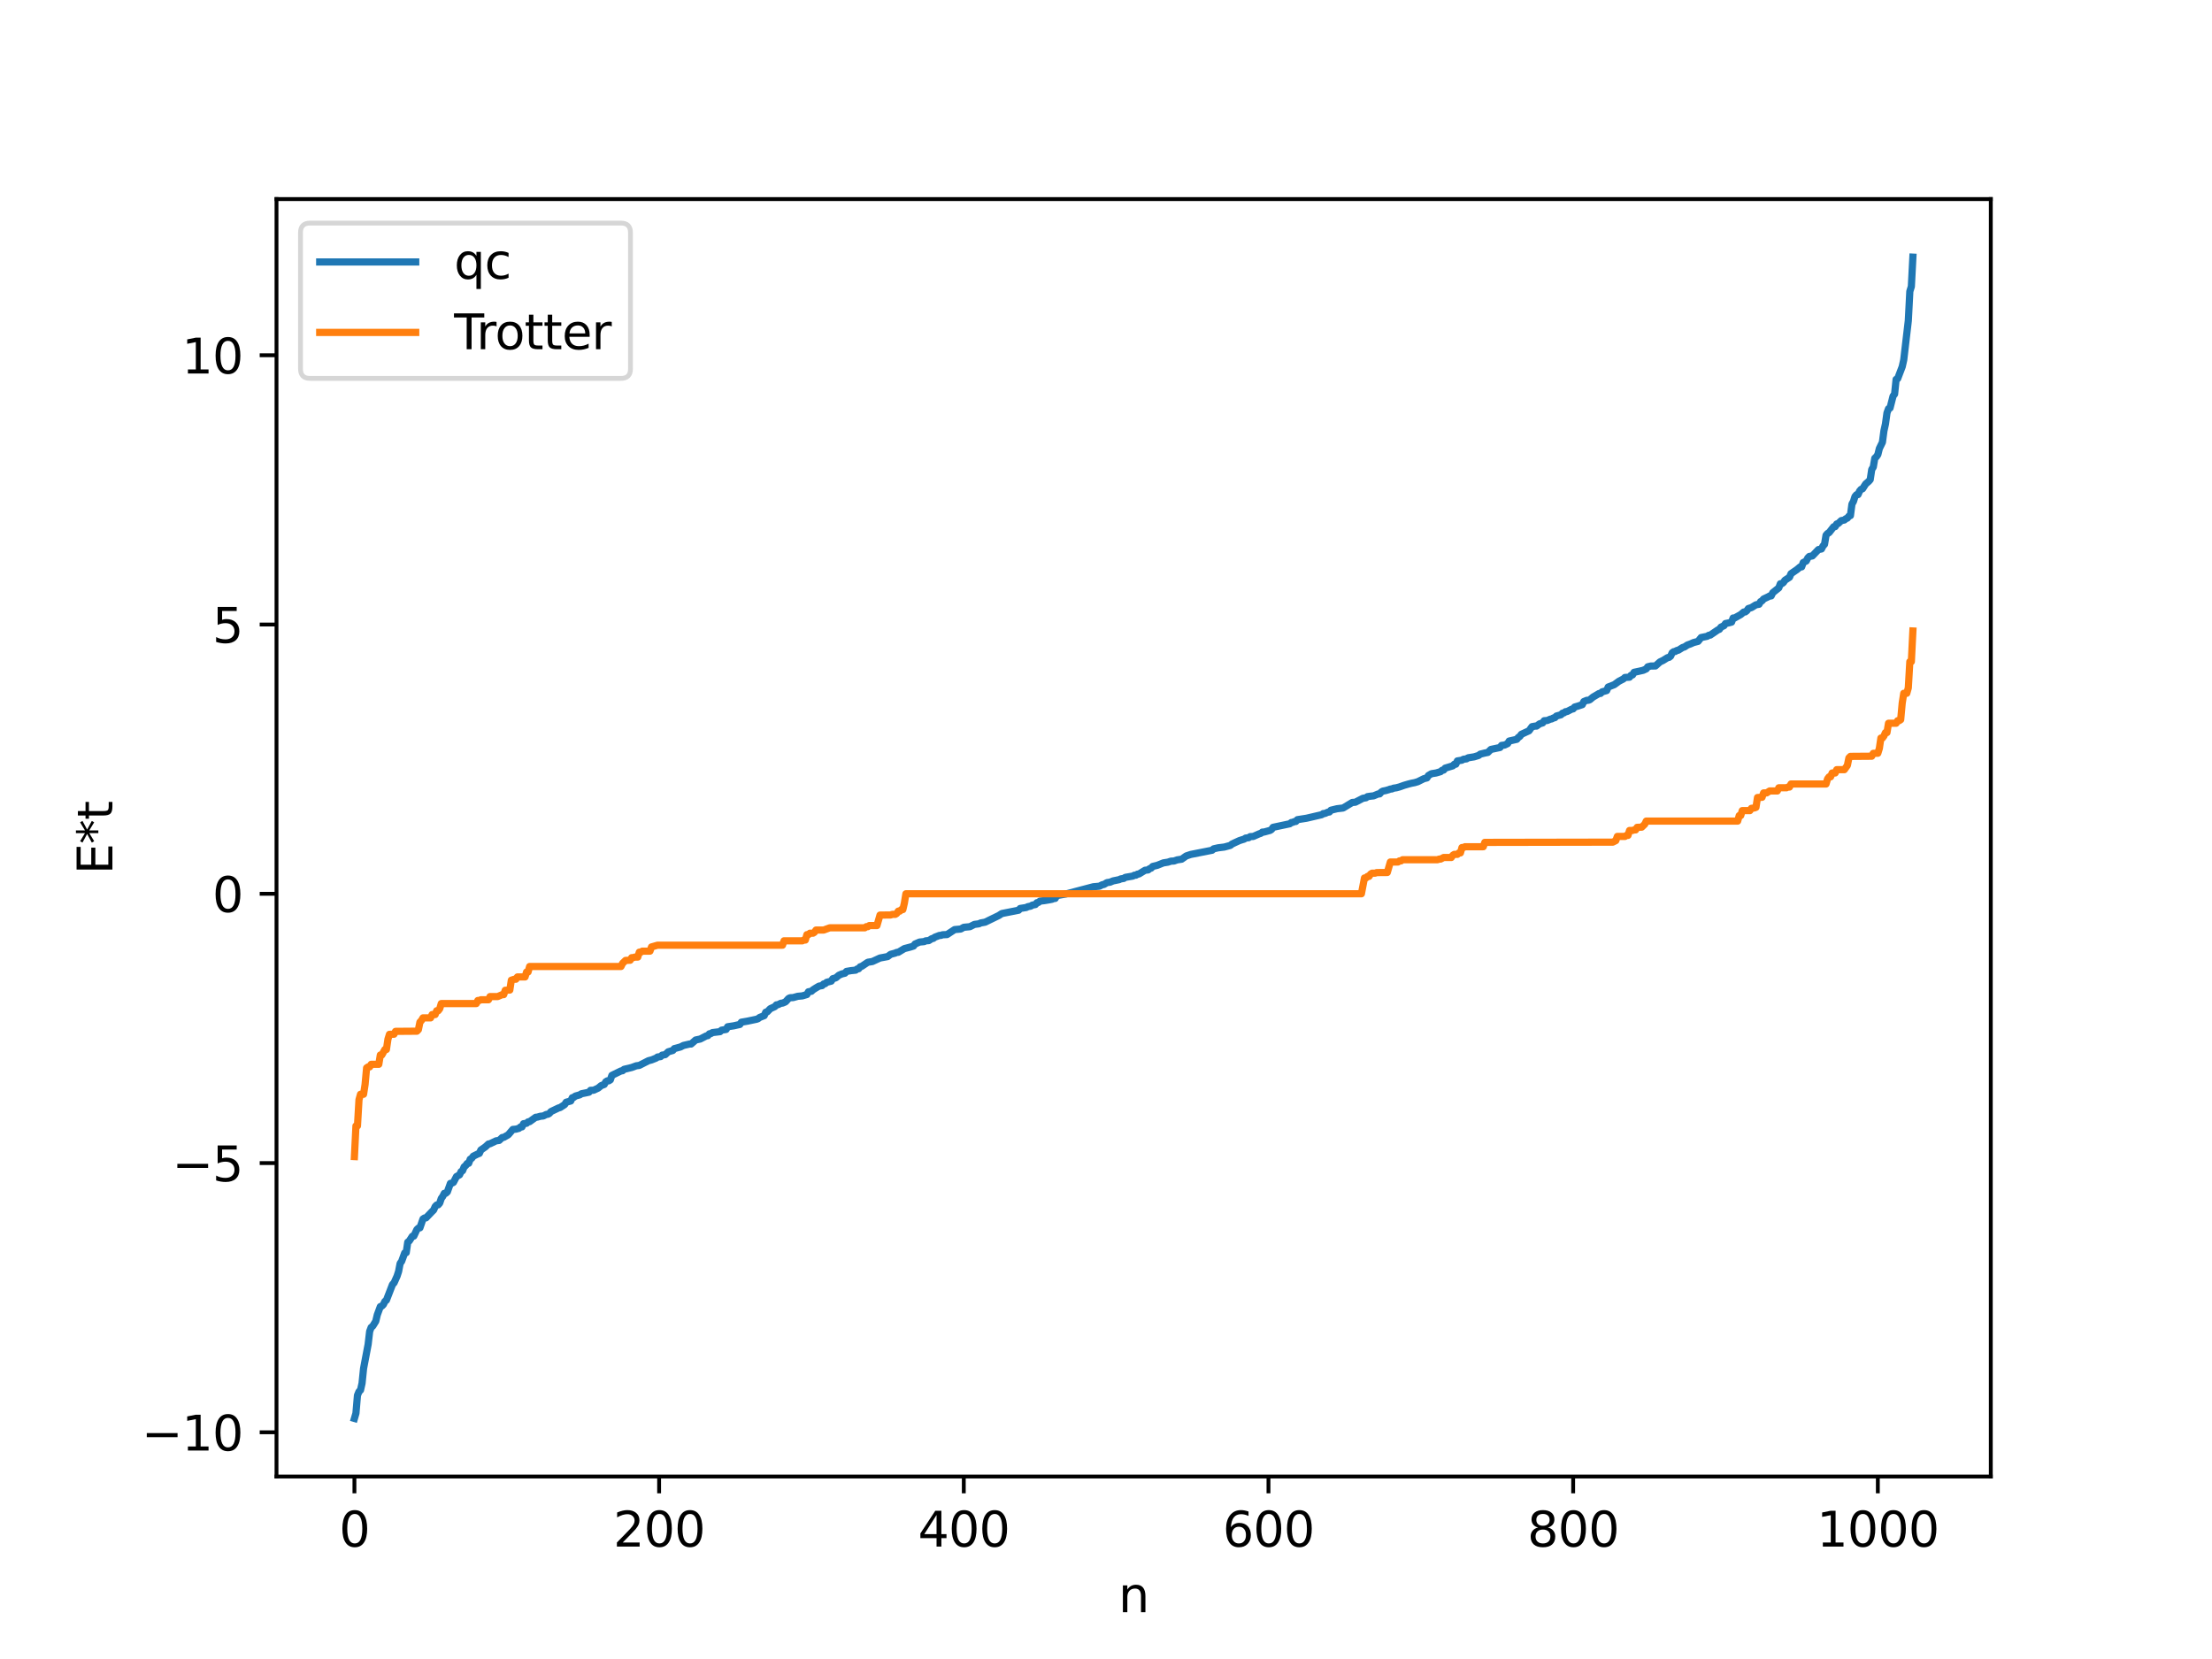 <?xml version="1.0" encoding="utf-8" standalone="no"?>
<!DOCTYPE svg PUBLIC "-//W3C//DTD SVG 1.1//EN"
  "http://www.w3.org/Graphics/SVG/1.1/DTD/svg11.dtd">
<svg xmlns:xlink="http://www.w3.org/1999/xlink" width="460.8pt" height="345.6pt" viewBox="0 0 460.8 345.6" xmlns="http://www.w3.org/2000/svg" version="1.1">
 <defs>
  <style type="text/css">*{stroke-linejoin: round; stroke-linecap: butt}</style>
 </defs>
 <g id="figure_1">
  <g id="patch_1">
   <path d="M 0 345.6 
L 460.8 345.6 
L 460.8 0 
L 0 0 
z
" style="fill: #ffffff"/>
  </g>
  <g id="axes_1">
   <g id="patch_2">
    <path d="M 57.6 307.584 
L 414.72 307.584 
L 414.72 41.472 
L 57.6 41.472 
z
" style="fill: #ffffff"/>
   </g>
   <g id="matplotlib.axis_1">
    <g id="xtick_1">
     <g id="line2d_1">
      <defs>
       <path id="m12b1de1f5e" d="M 0 0 
L 0 3.5 
" style="stroke: #000000; stroke-width: 0.8"/>
      </defs>
      <g>
       <use xlink:href="#m12b1de1f5e" x="73.833" y="307.584" style="stroke: #000000; stroke-width: 0.8"/>
      </g>
     </g>
     <g id="text_1">
      <!-- 0 -->
      <g transform="translate(70.651 322.182) scale(0.1 -0.1)">
       <defs>
        <path id="DejaVuSans-30" d="M 2034 4250 
Q 1547 4250 1301 3770 
Q 1056 3291 1056 2328 
Q 1056 1369 1301 889 
Q 1547 409 2034 409 
Q 2525 409 2770 889 
Q 3016 1369 3016 2328 
Q 3016 3291 2770 3770 
Q 2525 4250 2034 4250 
z
M 2034 4750 
Q 2819 4750 3233 4129 
Q 3647 3509 3647 2328 
Q 3647 1150 3233 529 
Q 2819 -91 2034 -91 
Q 1250 -91 836 529 
Q 422 1150 422 2328 
Q 422 3509 836 4129 
Q 1250 4750 2034 4750 
z
" transform="scale(0.016)"/>
       </defs>
       <use xlink:href="#DejaVuSans-30"/>
      </g>
     </g>
    </g>
    <g id="xtick_2">
     <g id="line2d_2">
      <g>
       <use xlink:href="#m12b1de1f5e" x="137.304" y="307.584" style="stroke: #000000; stroke-width: 0.8"/>
      </g>
     </g>
     <g id="text_2">
      <!-- 200 -->
      <g transform="translate(127.76 322.182) scale(0.1 -0.1)">
       <defs>
        <path id="DejaVuSans-32" d="M 1228 531 
L 3431 531 
L 3431 0 
L 469 0 
L 469 531 
Q 828 903 1448 1529 
Q 2069 2156 2228 2338 
Q 2531 2678 2651 2914 
Q 2772 3150 2772 3378 
Q 2772 3750 2511 3984 
Q 2250 4219 1831 4219 
Q 1534 4219 1204 4116 
Q 875 4013 500 3803 
L 500 4441 
Q 881 4594 1212 4672 
Q 1544 4750 1819 4750 
Q 2544 4750 2975 4387 
Q 3406 4025 3406 3419 
Q 3406 3131 3298 2873 
Q 3191 2616 2906 2266 
Q 2828 2175 2409 1742 
Q 1991 1309 1228 531 
z
" transform="scale(0.016)"/>
       </defs>
       <use xlink:href="#DejaVuSans-32"/>
       <use xlink:href="#DejaVuSans-30" x="63.623"/>
       <use xlink:href="#DejaVuSans-30" x="127.246"/>
      </g>
     </g>
    </g>
    <g id="xtick_3">
     <g id="line2d_3">
      <g>
       <use xlink:href="#m12b1de1f5e" x="200.775" y="307.584" style="stroke: #000000; stroke-width: 0.8"/>
      </g>
     </g>
     <g id="text_3">
      <!-- 400 -->
      <g transform="translate(191.231 322.182) scale(0.1 -0.1)">
       <defs>
        <path id="DejaVuSans-34" d="M 2419 4116 
L 825 1625 
L 2419 1625 
L 2419 4116 
z
M 2253 4666 
L 3047 4666 
L 3047 1625 
L 3713 1625 
L 3713 1100 
L 3047 1100 
L 3047 0 
L 2419 0 
L 2419 1100 
L 313 1100 
L 313 1709 
L 2253 4666 
z
" transform="scale(0.016)"/>
       </defs>
       <use xlink:href="#DejaVuSans-34"/>
       <use xlink:href="#DejaVuSans-30" x="63.623"/>
       <use xlink:href="#DejaVuSans-30" x="127.246"/>
      </g>
     </g>
    </g>
    <g id="xtick_4">
     <g id="line2d_4">
      <g>
       <use xlink:href="#m12b1de1f5e" x="264.246" y="307.584" style="stroke: #000000; stroke-width: 0.8"/>
      </g>
     </g>
     <g id="text_4">
      <!-- 600 -->
      <g transform="translate(254.702 322.182) scale(0.1 -0.1)">
       <defs>
        <path id="DejaVuSans-36" d="M 2113 2584 
Q 1688 2584 1439 2293 
Q 1191 2003 1191 1497 
Q 1191 994 1439 701 
Q 1688 409 2113 409 
Q 2538 409 2786 701 
Q 3034 994 3034 1497 
Q 3034 2003 2786 2293 
Q 2538 2584 2113 2584 
z
M 3366 4563 
L 3366 3988 
Q 3128 4100 2886 4159 
Q 2644 4219 2406 4219 
Q 1781 4219 1451 3797 
Q 1122 3375 1075 2522 
Q 1259 2794 1537 2939 
Q 1816 3084 2150 3084 
Q 2853 3084 3261 2657 
Q 3669 2231 3669 1497 
Q 3669 778 3244 343 
Q 2819 -91 2113 -91 
Q 1303 -91 875 529 
Q 447 1150 447 2328 
Q 447 3434 972 4092 
Q 1497 4750 2381 4750 
Q 2619 4750 2861 4703 
Q 3103 4656 3366 4563 
z
" transform="scale(0.016)"/>
       </defs>
       <use xlink:href="#DejaVuSans-36"/>
       <use xlink:href="#DejaVuSans-30" x="63.623"/>
       <use xlink:href="#DejaVuSans-30" x="127.246"/>
      </g>
     </g>
    </g>
    <g id="xtick_5">
     <g id="line2d_5">
      <g>
       <use xlink:href="#m12b1de1f5e" x="327.717" y="307.584" style="stroke: #000000; stroke-width: 0.8"/>
      </g>
     </g>
     <g id="text_5">
      <!-- 800 -->
      <g transform="translate(318.173 322.182) scale(0.1 -0.1)">
       <defs>
        <path id="DejaVuSans-38" d="M 2034 2216 
Q 1584 2216 1326 1975 
Q 1069 1734 1069 1313 
Q 1069 891 1326 650 
Q 1584 409 2034 409 
Q 2484 409 2743 651 
Q 3003 894 3003 1313 
Q 3003 1734 2745 1975 
Q 2488 2216 2034 2216 
z
M 1403 2484 
Q 997 2584 770 2862 
Q 544 3141 544 3541 
Q 544 4100 942 4425 
Q 1341 4750 2034 4750 
Q 2731 4750 3128 4425 
Q 3525 4100 3525 3541 
Q 3525 3141 3298 2862 
Q 3072 2584 2669 2484 
Q 3125 2378 3379 2068 
Q 3634 1759 3634 1313 
Q 3634 634 3220 271 
Q 2806 -91 2034 -91 
Q 1263 -91 848 271 
Q 434 634 434 1313 
Q 434 1759 690 2068 
Q 947 2378 1403 2484 
z
M 1172 3481 
Q 1172 3119 1398 2916 
Q 1625 2713 2034 2713 
Q 2441 2713 2670 2916 
Q 2900 3119 2900 3481 
Q 2900 3844 2670 4047 
Q 2441 4250 2034 4250 
Q 1625 4250 1398 4047 
Q 1172 3844 1172 3481 
z
" transform="scale(0.016)"/>
       </defs>
       <use xlink:href="#DejaVuSans-38"/>
       <use xlink:href="#DejaVuSans-30" x="63.623"/>
       <use xlink:href="#DejaVuSans-30" x="127.246"/>
      </g>
     </g>
    </g>
    <g id="xtick_6">
     <g id="line2d_6">
      <g>
       <use xlink:href="#m12b1de1f5e" x="391.188" y="307.584" style="stroke: #000000; stroke-width: 0.8"/>
      </g>
     </g>
     <g id="text_6">
      <!-- 1000 -->
      <g transform="translate(378.463 322.182) scale(0.1 -0.1)">
       <defs>
        <path id="DejaVuSans-31" d="M 794 531 
L 1825 531 
L 1825 4091 
L 703 3866 
L 703 4441 
L 1819 4666 
L 2450 4666 
L 2450 531 
L 3481 531 
L 3481 0 
L 794 0 
L 794 531 
z
" transform="scale(0.016)"/>
       </defs>
       <use xlink:href="#DejaVuSans-31"/>
       <use xlink:href="#DejaVuSans-30" x="63.623"/>
       <use xlink:href="#DejaVuSans-30" x="127.246"/>
       <use xlink:href="#DejaVuSans-30" x="190.869"/>
      </g>
     </g>
    </g>
    <g id="text_7">
     <!-- n -->
     <g transform="translate(232.991 335.861) scale(0.1 -0.1)">
      <defs>
       <path id="DejaVuSans-6e" d="M 3513 2113 
L 3513 0 
L 2938 0 
L 2938 2094 
Q 2938 2591 2744 2837 
Q 2550 3084 2163 3084 
Q 1697 3084 1428 2787 
Q 1159 2491 1159 1978 
L 1159 0 
L 581 0 
L 581 3500 
L 1159 3500 
L 1159 2956 
Q 1366 3272 1645 3428 
Q 1925 3584 2291 3584 
Q 2894 3584 3203 3211 
Q 3513 2838 3513 2113 
z
" transform="scale(0.016)"/>
      </defs>
      <use xlink:href="#DejaVuSans-6e"/>
     </g>
    </g>
   </g>
   <g id="matplotlib.axis_2">
    <g id="ytick_1">
     <g id="line2d_7">
      <defs>
       <path id="mde855713a6" d="M 0 0 
L -3.5 0 
" style="stroke: #000000; stroke-width: 0.8"/>
      </defs>
      <g>
       <use xlink:href="#mde855713a6" x="57.6" y="298.376" style="stroke: #000000; stroke-width: 0.8"/>
      </g>
     </g>
     <g id="text_8">
      <!-- −10 -->
      <g transform="translate(29.495 302.175) scale(0.1 -0.1)">
       <defs>
        <path id="DejaVuSans-2212" d="M 678 2272 
L 4684 2272 
L 4684 1741 
L 678 1741 
L 678 2272 
z
" transform="scale(0.016)"/>
       </defs>
       <use xlink:href="#DejaVuSans-2212"/>
       <use xlink:href="#DejaVuSans-31" x="83.789"/>
       <use xlink:href="#DejaVuSans-30" x="147.412"/>
      </g>
     </g>
    </g>
    <g id="ytick_2">
     <g id="line2d_8">
      <g>
       <use xlink:href="#mde855713a6" x="57.6" y="242.284" style="stroke: #000000; stroke-width: 0.8"/>
      </g>
     </g>
     <g id="text_9">
      <!-- −5 -->
      <g transform="translate(35.858 246.083) scale(0.1 -0.1)">
       <defs>
        <path id="DejaVuSans-35" d="M 691 4666 
L 3169 4666 
L 3169 4134 
L 1269 4134 
L 1269 2991 
Q 1406 3038 1543 3061 
Q 1681 3084 1819 3084 
Q 2600 3084 3056 2656 
Q 3513 2228 3513 1497 
Q 3513 744 3044 326 
Q 2575 -91 1722 -91 
Q 1428 -91 1123 -41 
Q 819 9 494 109 
L 494 744 
Q 775 591 1075 516 
Q 1375 441 1709 441 
Q 2250 441 2565 725 
Q 2881 1009 2881 1497 
Q 2881 1984 2565 2268 
Q 2250 2553 1709 2553 
Q 1456 2553 1204 2497 
Q 953 2441 691 2322 
L 691 4666 
z
" transform="scale(0.016)"/>
       </defs>
       <use xlink:href="#DejaVuSans-2212"/>
       <use xlink:href="#DejaVuSans-35" x="83.789"/>
      </g>
     </g>
    </g>
    <g id="ytick_3">
     <g id="line2d_9">
      <g>
       <use xlink:href="#mde855713a6" x="57.6" y="186.191" style="stroke: #000000; stroke-width: 0.8"/>
      </g>
     </g>
     <g id="text_10">
      <!-- 0 -->
      <g transform="translate(44.237 189.991) scale(0.1 -0.1)">
       <use xlink:href="#DejaVuSans-30"/>
      </g>
     </g>
    </g>
    <g id="ytick_4">
     <g id="line2d_10">
      <g>
       <use xlink:href="#mde855713a6" x="57.6" y="130.099" style="stroke: #000000; stroke-width: 0.8"/>
      </g>
     </g>
     <g id="text_11">
      <!-- 5 -->
      <g transform="translate(44.237 133.898) scale(0.1 -0.1)">
       <use xlink:href="#DejaVuSans-35"/>
      </g>
     </g>
    </g>
    <g id="ytick_5">
     <g id="line2d_11">
      <g>
       <use xlink:href="#mde855713a6" x="57.6" y="74.007" style="stroke: #000000; stroke-width: 0.8"/>
      </g>
     </g>
     <g id="text_12">
      <!-- 10 -->
      <g transform="translate(37.875 77.806) scale(0.1 -0.1)">
       <use xlink:href="#DejaVuSans-31"/>
       <use xlink:href="#DejaVuSans-30" x="63.623"/>
      </g>
     </g>
    </g>
    <g id="text_13">
     <!-- E*t -->
     <g transform="translate(23.416 182.148) rotate(-90) scale(0.1 -0.1)">
      <defs>
       <path id="DejaVuSans-45" d="M 628 4666 
L 3578 4666 
L 3578 4134 
L 1259 4134 
L 1259 2753 
L 3481 2753 
L 3481 2222 
L 1259 2222 
L 1259 531 
L 3634 531 
L 3634 0 
L 628 0 
L 628 4666 
z
" transform="scale(0.016)"/>
       <path id="DejaVuSans-2a" d="M 3009 3897 
L 1888 3291 
L 3009 2681 
L 2828 2375 
L 1778 3009 
L 1778 1831 
L 1422 1831 
L 1422 3009 
L 372 2375 
L 191 2681 
L 1313 3291 
L 191 3897 
L 372 4206 
L 1422 3572 
L 1422 4750 
L 1778 4750 
L 1778 3572 
L 2828 4206 
L 3009 3897 
z
" transform="scale(0.016)"/>
       <path id="DejaVuSans-74" d="M 1172 4494 
L 1172 3500 
L 2356 3500 
L 2356 3053 
L 1172 3053 
L 1172 1153 
Q 1172 725 1289 603 
Q 1406 481 1766 481 
L 2356 481 
L 2356 0 
L 1766 0 
Q 1100 0 847 248 
Q 594 497 594 1153 
L 594 3053 
L 172 3053 
L 172 3500 
L 594 3500 
L 594 4494 
L 1172 4494 
z
" transform="scale(0.016)"/>
      </defs>
      <use xlink:href="#DejaVuSans-45"/>
      <use xlink:href="#DejaVuSans-2a" x="63.184"/>
      <use xlink:href="#DejaVuSans-74" x="113.184"/>
     </g>
    </g>
   </g>
   <g id="line2d_12">
    <path d="M 73.833 295.488 
L 74.15 294.403 
L 74.467 290.67 
L 74.785 289.896 
L 75.102 289.585 
L 75.42 288.161 
L 75.737 285.078 
L 76.689 280.064 
L 77.006 277.355 
L 77.324 276.51 
L 77.641 276.27 
L 78.276 275.245 
L 78.593 273.91 
L 79.228 272.189 
L 79.545 272.078 
L 79.862 271.763 
L 80.18 271.104 
L 80.497 270.856 
L 81.767 267.572 
L 82.084 267.255 
L 82.719 265.837 
L 83.036 264.862 
L 83.353 263.196 
L 83.671 262.749 
L 84.305 261.013 
L 84.623 260.953 
L 84.94 258.764 
L 85.258 258.521 
L 85.892 257.542 
L 86.21 257.501 
L 86.844 256.135 
L 87.162 255.841 
L 87.479 255.778 
L 88.114 253.941 
L 88.431 253.732 
L 88.748 253.703 
L 90.018 252.376 
L 90.335 252.072 
L 90.653 251.347 
L 90.97 251.023 
L 91.287 250.987 
L 91.605 250.612 
L 91.922 249.664 
L 92.239 249.226 
L 92.557 248.591 
L 92.874 248.578 
L 93.191 248.287 
L 93.826 246.523 
L 94.143 246.48 
L 94.461 246.306 
L 95.096 245.091 
L 95.73 244.744 
L 96.048 244.072 
L 96.365 243.88 
L 96.682 243.084 
L 97 242.82 
L 97.317 242.382 
L 97.634 242.336 
L 97.952 241.489 
L 98.269 241.297 
L 98.586 240.859 
L 99.539 240.389 
L 99.856 240.274 
L 100.173 239.57 
L 101.125 238.906 
L 101.76 238.318 
L 102.077 238.266 
L 103.347 237.654 
L 103.981 237.572 
L 104.616 236.968 
L 104.934 236.937 
L 105.886 236.386 
L 106.838 235.277 
L 107.472 235.223 
L 108.107 235.055 
L 108.424 234.765 
L 108.742 234.752 
L 109.059 234.089 
L 109.694 234.002 
L 110.011 233.709 
L 110.329 233.66 
L 111.598 232.748 
L 111.915 232.725 
L 112.55 232.542 
L 113.185 232.472 
L 113.82 232.15 
L 114.137 232.123 
L 114.454 231.939 
L 114.772 231.563 
L 116.358 230.807 
L 116.676 230.725 
L 117.628 230.111 
L 117.945 229.611 
L 118.897 229.356 
L 119.215 228.671 
L 119.532 228.598 
L 119.849 228.334 
L 120.801 228.068 
L 121.119 227.848 
L 122.071 227.66 
L 122.705 227.52 
L 123.023 227.13 
L 123.658 227.115 
L 124.61 226.67 
L 125.244 226.149 
L 125.879 225.912 
L 126.196 225.358 
L 126.514 225.158 
L 126.831 225.153 
L 127.148 224.952 
L 127.466 224.023 
L 129.37 223.091 
L 129.687 223.055 
L 130.005 222.76 
L 131.591 222.38 
L 132.543 222.028 
L 133.178 221.944 
L 135.082 220.97 
L 135.717 220.804 
L 136.669 220.428 
L 136.986 220.195 
L 137.621 220.111 
L 137.939 219.802 
L 138.573 219.705 
L 139.208 219.109 
L 140.16 218.832 
L 140.477 218.445 
L 141.747 218.106 
L 142.381 217.785 
L 143.651 217.49 
L 143.968 217.489 
L 144.603 216.934 
L 144.92 216.648 
L 145.872 216.448 
L 147.142 215.795 
L 147.459 215.743 
L 147.777 215.363 
L 148.094 215.315 
L 148.411 215.106 
L 149.998 214.913 
L 150.315 214.603 
L 151.267 214.452 
L 151.585 213.891 
L 152.854 213.695 
L 153.489 213.551 
L 154.124 213.414 
L 154.441 212.944 
L 155.71 212.725 
L 157.615 212.324 
L 157.932 212.204 
L 158.249 211.952 
L 159.201 211.58 
L 159.519 210.857 
L 159.836 210.779 
L 160.471 210.125 
L 161.423 209.695 
L 161.74 209.332 
L 162.058 209.304 
L 162.692 208.989 
L 163.01 208.973 
L 163.644 208.702 
L 164.279 207.999 
L 164.596 207.847 
L 165.231 207.815 
L 166.183 207.549 
L 167.135 207.461 
L 168.087 207.18 
L 168.405 206.608 
L 169.039 206.501 
L 169.357 206.199 
L 169.991 205.795 
L 170.626 205.425 
L 171.261 205.318 
L 171.578 204.972 
L 171.896 204.922 
L 172.213 204.634 
L 173.165 204.389 
L 173.482 203.878 
L 174.117 203.705 
L 174.752 203.16 
L 175.386 202.887 
L 176.021 202.735 
L 176.339 202.363 
L 177.291 202.199 
L 178.243 202.102 
L 178.56 201.86 
L 178.877 201.809 
L 179.195 201.396 
L 179.512 201.308 
L 180.781 200.456 
L 181.734 200.303 
L 183.32 199.572 
L 184.907 199.276 
L 185.542 198.802 
L 186.494 198.544 
L 186.811 198.394 
L 187.129 198.377 
L 188.398 197.613 
L 189.667 197.281 
L 190.302 197.079 
L 190.62 196.654 
L 191.572 196.245 
L 192.524 196.156 
L 192.841 195.993 
L 193.476 195.944 
L 194.11 195.541 
L 194.428 195.483 
L 194.745 195.23 
L 195.38 194.995 
L 195.697 194.865 
L 196.015 194.864 
L 196.332 194.732 
L 197.284 194.688 
L 198.871 193.648 
L 200.14 193.534 
L 200.775 193.17 
L 202.044 193.051 
L 202.996 192.571 
L 203.948 192.443 
L 204.266 192.276 
L 205.218 192.104 
L 208.074 190.715 
L 208.709 190.303 
L 212.2 189.616 
L 212.517 189.251 
L 213.786 189.049 
L 214.104 188.882 
L 214.739 188.758 
L 215.056 188.545 
L 215.691 188.435 
L 216.008 188.051 
L 216.325 187.992 
L 216.643 187.721 
L 217.595 187.611 
L 218.547 187.452 
L 219.181 187.328 
L 219.499 187.178 
L 219.816 187.157 
L 220.134 186.574 
L 222.038 186.233 
L 227.75 184.729 
L 229.02 184.613 
L 229.654 184.296 
L 229.972 184.252 
L 230.606 183.862 
L 231.241 183.777 
L 231.876 183.51 
L 233.145 183.25 
L 233.462 183.094 
L 234.097 182.993 
L 234.415 182.773 
L 236.001 182.5 
L 236.319 182.318 
L 236.636 182.316 
L 236.953 182.108 
L 237.271 182.066 
L 238.54 181.288 
L 239.175 181.221 
L 239.492 180.948 
L 239.81 180.85 
L 240.127 180.494 
L 241.079 180.264 
L 242.348 179.756 
L 243.3 179.605 
L 243.935 179.393 
L 244.57 179.362 
L 245.205 179.132 
L 246.157 178.984 
L 247.109 178.313 
L 248.061 177.995 
L 252.504 177.119 
L 252.821 176.828 
L 253.773 176.613 
L 255.043 176.457 
L 256.312 176.111 
L 256.629 175.841 
L 257.264 175.539 
L 258.216 175.103 
L 258.851 174.9 
L 259.168 174.812 
L 259.486 174.59 
L 260.12 174.51 
L 260.438 174.281 
L 261.072 174.251 
L 262.342 173.69 
L 262.659 173.597 
L 262.977 173.341 
L 263.294 173.338 
L 263.929 173.164 
L 264.563 172.994 
L 264.881 172.802 
L 265.198 172.346 
L 268.689 171.606 
L 269.006 171.345 
L 269.324 171.304 
L 269.641 171.148 
L 269.958 171.124 
L 270.276 170.752 
L 272.18 170.452 
L 275.353 169.713 
L 275.671 169.474 
L 275.988 169.468 
L 276.623 169.189 
L 276.94 169.155 
L 277.258 168.781 
L 278.527 168.472 
L 279.796 168.321 
L 281.7 167.168 
L 282.335 167.12 
L 283.922 166.296 
L 284.557 166.192 
L 284.874 165.955 
L 285.509 165.86 
L 286.143 165.791 
L 287.096 165.396 
L 287.413 165.38 
L 287.73 165.005 
L 288.048 164.811 
L 288.682 164.682 
L 289.317 164.5 
L 289.634 164.371 
L 289.952 164.362 
L 290.269 164.202 
L 290.904 164.105 
L 291.539 163.934 
L 292.491 163.595 
L 293.443 163.317 
L 294.077 163.156 
L 294.712 163.035 
L 295.347 162.846 
L 296.616 162.215 
L 297.251 162.054 
L 297.568 161.549 
L 298.203 161.179 
L 299.155 161.029 
L 300.107 160.749 
L 300.424 160.462 
L 300.742 160.417 
L 301.059 160.018 
L 302.646 159.538 
L 302.963 159.199 
L 303.281 159.197 
L 303.598 158.512 
L 304.55 158.359 
L 304.867 158.162 
L 305.502 158.084 
L 305.82 157.866 
L 307.089 157.663 
L 308.041 157.368 
L 308.358 157.103 
L 309.31 156.869 
L 309.945 156.745 
L 310.58 156.121 
L 312.484 155.715 
L 312.801 155.281 
L 313.436 155.207 
L 314.071 154.905 
L 314.388 154.373 
L 315.975 154.012 
L 316.292 153.611 
L 316.61 153.419 
L 316.927 152.972 
L 317.879 152.528 
L 318.514 152.241 
L 319.148 151.376 
L 319.783 151.261 
L 320.1 151.254 
L 320.735 150.784 
L 321.37 150.591 
L 321.687 150.135 
L 322.322 150.094 
L 322.957 149.815 
L 323.274 149.762 
L 323.591 149.565 
L 323.909 149.509 
L 324.226 149.163 
L 325.178 148.9 
L 325.496 148.567 
L 325.813 148.499 
L 326.13 148.255 
L 326.448 148.231 
L 327.4 147.735 
L 327.717 147.67 
L 328.034 147.285 
L 328.669 147.105 
L 329.621 146.793 
L 329.939 146.148 
L 330.573 145.883 
L 330.891 145.882 
L 331.208 145.752 
L 331.843 145.222 
L 333.112 144.472 
L 333.429 144.454 
L 333.747 144.128 
L 334.699 143.858 
L 335.016 143.12 
L 336.286 142.626 
L 337.238 141.928 
L 338.19 141.431 
L 338.507 141.129 
L 339.459 141.072 
L 339.777 140.675 
L 340.094 140.6 
L 340.411 140.051 
L 341.046 139.918 
L 342.315 139.632 
L 342.95 139.335 
L 343.267 138.9 
L 343.902 138.746 
L 344.854 138.732 
L 345.806 137.883 
L 346.441 137.584 
L 347.393 136.992 
L 347.71 136.938 
L 348.028 136.681 
L 348.345 135.984 
L 348.662 135.756 
L 348.98 135.718 
L 349.297 135.51 
L 349.615 135.457 
L 350.567 134.861 
L 350.884 134.791 
L 351.519 134.367 
L 352.153 134.144 
L 352.788 133.859 
L 353.74 133.608 
L 354.375 132.81 
L 355.327 132.616 
L 355.644 132.549 
L 355.962 132.343 
L 356.279 132.302 
L 357.866 131.222 
L 358.183 131.1 
L 358.5 130.644 
L 359.135 130.349 
L 359.453 129.891 
L 360.087 129.766 
L 360.722 129.598 
L 361.039 128.742 
L 361.357 128.736 
L 362.626 128.026 
L 363.261 127.489 
L 363.578 127.473 
L 363.896 127.231 
L 364.213 126.773 
L 364.848 126.576 
L 365.8 125.988 
L 366.434 125.884 
L 366.752 125.337 
L 367.069 125.167 
L 367.386 124.779 
L 368.339 124.328 
L 368.656 124.148 
L 368.973 124.14 
L 369.291 123.481 
L 370.56 122.461 
L 370.877 121.606 
L 371.195 121.586 
L 371.512 121.355 
L 371.829 120.877 
L 372.781 120.254 
L 373.099 119.513 
L 374.368 118.631 
L 375.003 118.101 
L 375.32 118.092 
L 375.638 117.192 
L 376.272 116.871 
L 376.59 116.246 
L 376.907 115.919 
L 377.542 115.811 
L 378.811 114.49 
L 379.446 114.361 
L 379.763 113.74 
L 380.081 113.394 
L 380.398 111.496 
L 380.715 111.134 
L 381.033 110.956 
L 381.985 109.736 
L 382.302 109.704 
L 382.62 109.152 
L 382.937 109.052 
L 383.572 108.454 
L 384.206 108.33 
L 384.524 108.06 
L 384.841 107.936 
L 385.158 107.528 
L 385.476 107.416 
L 385.793 105.02 
L 386.11 104.45 
L 386.428 103.432 
L 386.745 103.063 
L 387.062 103.033 
L 387.38 102.303 
L 387.697 101.942 
L 388.015 101.817 
L 388.649 100.824 
L 389.284 100.28 
L 389.601 99.907 
L 389.919 97.785 
L 390.236 97.314 
L 390.553 95.457 
L 390.871 95.167 
L 391.188 94.706 
L 391.505 93.433 
L 392.14 92.138 
L 392.458 89.743 
L 392.775 88.321 
L 393.092 86.019 
L 393.41 85.147 
L 393.727 85.002 
L 394.362 82.508 
L 394.679 82.099 
L 394.996 79.029 
L 395.314 78.883 
L 396.266 76.389 
L 396.583 74.964 
L 397.535 66.823 
L 397.853 60.704 
L 398.17 59.687 
L 398.487 53.568 
L 398.487 53.568 
" clip-path="url(#p6e721dfe25)" style="fill: none; stroke: #1f77b4; stroke-width: 1.5; stroke-linecap: square"/>
   </g>
   <g id="line2d_13">
    <path d="M 73.833 240.938 
L 74.15 234.549 
L 74.467 234.549 
L 74.785 229.089 
L 75.102 227.954 
L 75.737 227.954 
L 76.054 225.911 
L 76.372 222.462 
L 76.689 222.25 
L 77.006 222.25 
L 77.324 221.717 
L 78.91 221.717 
L 79.228 219.771 
L 79.545 219.771 
L 80.18 218.631 
L 80.497 218.631 
L 80.815 216.48 
L 81.132 215.467 
L 82.084 215.449 
L 82.401 214.85 
L 86.844 214.816 
L 87.162 214.488 
L 87.479 212.928 
L 87.796 212.584 
L 88.114 212.044 
L 89.7 212.044 
L 90.018 211.354 
L 90.653 211.354 
L 90.97 210.553 
L 91.287 210.553 
L 91.605 210.136 
L 91.922 209.062 
L 99.221 209.062 
L 99.539 208.423 
L 99.856 208.423 
L 100.173 208.271 
L 101.76 208.271 
L 102.077 207.608 
L 103.664 207.608 
L 104.616 207.2 
L 104.934 207.2 
L 105.251 206.291 
L 106.203 206.245 
L 106.52 204.193 
L 107.155 203.991 
L 107.472 203.991 
L 107.79 203.518 
L 109.377 203.518 
L 109.694 202.481 
L 110.011 202.481 
L 110.329 201.336 
L 129.37 201.335 
L 129.687 200.684 
L 130.322 200.072 
L 131.274 200.033 
L 131.591 199.501 
L 131.909 199.501 
L 132.226 199.379 
L 132.861 199.379 
L 133.178 198.354 
L 133.496 198.354 
L 133.813 198.139 
L 135.4 198.139 
L 135.717 197.265 
L 136.986 196.9 
L 163.01 196.9 
L 163.327 195.993 
L 167.135 195.993 
L 167.453 195.827 
L 167.77 195.827 
L 168.087 194.704 
L 168.405 194.704 
L 168.722 194.404 
L 169.357 194.404 
L 169.674 194.211 
L 169.991 193.747 
L 171.578 193.747 
L 172.848 193.282 
L 180.147 193.282 
L 180.464 193.044 
L 180.781 193.044 
L 181.099 192.81 
L 182.686 192.81 
L 183.32 190.627 
L 185.542 190.608 
L 185.859 190.481 
L 186.494 190.481 
L 186.811 190.289 
L 187.129 189.809 
L 187.446 189.809 
L 187.763 189.484 
L 188.081 189.484 
L 188.398 188.127 
L 188.715 186.191 
L 283.605 186.191 
L 284.239 182.899 
L 284.557 182.899 
L 284.874 182.574 
L 285.191 182.574 
L 285.509 182.094 
L 285.826 181.902 
L 286.461 181.902 
L 286.778 181.775 
L 289 181.756 
L 289.634 179.573 
L 291.221 179.573 
L 291.539 179.339 
L 291.856 179.339 
L 292.173 179.101 
L 299.472 179.101 
L 299.79 178.962 
L 300.107 178.962 
L 300.742 178.635 
L 302.329 178.635 
L 302.646 178.172 
L 302.963 177.979 
L 303.598 177.979 
L 303.915 177.679 
L 304.233 177.679 
L 304.55 176.556 
L 304.867 176.556 
L 305.185 176.39 
L 308.993 176.39 
L 309.31 175.483 
L 335.968 175.433 
L 336.603 175.118 
L 336.92 174.244 
L 338.507 174.244 
L 338.824 174.029 
L 339.142 174.029 
L 339.459 173.004 
L 340.094 173.004 
L 340.411 172.882 
L 340.729 172.882 
L 341.046 172.35 
L 341.998 172.311 
L 342.633 171.698 
L 342.95 171.047 
L 361.991 171.047 
L 362.309 169.902 
L 362.626 169.902 
L 362.943 168.865 
L 364.53 168.865 
L 364.848 168.392 
L 365.482 168.311 
L 365.8 168.189 
L 366.117 166.137 
L 367.069 166.092 
L 367.386 165.182 
L 368.021 165.182 
L 368.656 164.774 
L 370.243 164.774 
L 370.56 164.111 
L 372.147 164.111 
L 372.464 163.96 
L 372.781 163.96 
L 373.099 163.32 
L 380.398 163.32 
L 380.715 162.247 
L 381.033 161.83 
L 381.35 161.83 
L 381.667 161.028 
L 382.302 161.028 
L 382.62 160.339 
L 384.206 160.339 
L 384.841 159.454 
L 385.158 157.895 
L 385.476 157.567 
L 389.919 157.533 
L 390.236 156.933 
L 391.188 156.916 
L 391.505 155.903 
L 391.823 153.752 
L 392.14 153.752 
L 392.458 153.316 
L 392.775 152.612 
L 393.092 152.612 
L 393.41 150.666 
L 394.996 150.666 
L 395.314 150.132 
L 395.631 150.132 
L 395.948 149.921 
L 396.266 146.472 
L 396.583 144.428 
L 397.218 144.428 
L 397.535 143.294 
L 397.853 137.833 
L 398.17 137.833 
L 398.487 131.445 
L 398.487 131.445 
" clip-path="url(#p6e721dfe25)" style="fill: none; stroke: #ff7f0e; stroke-width: 1.5; stroke-linecap: square"/>
   </g>
   <g id="patch_3">
    <path d="M 57.6 307.584 
L 57.6 41.472 
" style="fill: none; stroke: #000000; stroke-width: 0.8; stroke-linejoin: miter; stroke-linecap: square"/>
   </g>
   <g id="patch_4">
    <path d="M 414.72 307.584 
L 414.72 41.472 
" style="fill: none; stroke: #000000; stroke-width: 0.8; stroke-linejoin: miter; stroke-linecap: square"/>
   </g>
   <g id="patch_5">
    <path d="M 57.6 307.584 
L 414.72 307.584 
" style="fill: none; stroke: #000000; stroke-width: 0.8; stroke-linejoin: miter; stroke-linecap: square"/>
   </g>
   <g id="patch_6">
    <path d="M 57.6 41.472 
L 414.72 41.472 
" style="fill: none; stroke: #000000; stroke-width: 0.8; stroke-linejoin: miter; stroke-linecap: square"/>
   </g>
   <g id="legend_1">
    <g id="patch_7">
     <path d="M 64.6 78.828 
L 129.342 78.828 
Q 131.342 78.828 131.342 76.828 
L 131.342 48.472 
Q 131.342 46.472 129.342 46.472 
L 64.6 46.472 
Q 62.6 46.472 62.6 48.472 
L 62.6 76.828 
Q 62.6 78.828 64.6 78.828 
z
" style="fill: #ffffff; opacity: 0.8; stroke: #cccccc; stroke-linejoin: miter"/>
    </g>
    <g id="line2d_14">
     <path d="M 66.6 54.57 
L 76.6 54.57 
L 86.6 54.57 
" style="fill: none; stroke: #1f77b4; stroke-width: 1.5; stroke-linecap: square"/>
    </g>
    <g id="text_14">
     <!-- qc -->
     <g transform="translate(94.6 58.07) scale(0.1 -0.1)">
      <defs>
       <path id="DejaVuSans-71" d="M 947 1747 
Q 947 1113 1208 752 
Q 1469 391 1925 391 
Q 2381 391 2643 752 
Q 2906 1113 2906 1747 
Q 2906 2381 2643 2742 
Q 2381 3103 1925 3103 
Q 1469 3103 1208 2742 
Q 947 2381 947 1747 
z
M 2906 525 
Q 2725 213 2448 61 
Q 2172 -91 1784 -91 
Q 1150 -91 751 415 
Q 353 922 353 1747 
Q 353 2572 751 3078 
Q 1150 3584 1784 3584 
Q 2172 3584 2448 3432 
Q 2725 3281 2906 2969 
L 2906 3500 
L 3481 3500 
L 3481 -1331 
L 2906 -1331 
L 2906 525 
z
" transform="scale(0.016)"/>
       <path id="DejaVuSans-63" d="M 3122 3366 
L 3122 2828 
Q 2878 2963 2633 3030 
Q 2388 3097 2138 3097 
Q 1578 3097 1268 2742 
Q 959 2388 959 1747 
Q 959 1106 1268 751 
Q 1578 397 2138 397 
Q 2388 397 2633 464 
Q 2878 531 3122 666 
L 3122 134 
Q 2881 22 2623 -34 
Q 2366 -91 2075 -91 
Q 1284 -91 818 406 
Q 353 903 353 1747 
Q 353 2603 823 3093 
Q 1294 3584 2113 3584 
Q 2378 3584 2631 3529 
Q 2884 3475 3122 3366 
z
" transform="scale(0.016)"/>
      </defs>
      <use xlink:href="#DejaVuSans-71"/>
      <use xlink:href="#DejaVuSans-63" x="63.477"/>
     </g>
    </g>
    <g id="line2d_15">
     <path d="M 66.6 69.249 
L 76.6 69.249 
L 86.6 69.249 
" style="fill: none; stroke: #ff7f0e; stroke-width: 1.5; stroke-linecap: square"/>
    </g>
    <g id="text_15">
     <!-- Trotter -->
     <g transform="translate(94.6 72.749) scale(0.1 -0.1)">
      <defs>
       <path id="DejaVuSans-54" d="M -19 4666 
L 3928 4666 
L 3928 4134 
L 2272 4134 
L 2272 0 
L 1638 0 
L 1638 4134 
L -19 4134 
L -19 4666 
z
" transform="scale(0.016)"/>
       <path id="DejaVuSans-72" d="M 2631 2963 
Q 2534 3019 2420 3045 
Q 2306 3072 2169 3072 
Q 1681 3072 1420 2755 
Q 1159 2438 1159 1844 
L 1159 0 
L 581 0 
L 581 3500 
L 1159 3500 
L 1159 2956 
Q 1341 3275 1631 3429 
Q 1922 3584 2338 3584 
Q 2397 3584 2469 3576 
Q 2541 3569 2628 3553 
L 2631 2963 
z
" transform="scale(0.016)"/>
       <path id="DejaVuSans-6f" d="M 1959 3097 
Q 1497 3097 1228 2736 
Q 959 2375 959 1747 
Q 959 1119 1226 758 
Q 1494 397 1959 397 
Q 2419 397 2687 759 
Q 2956 1122 2956 1747 
Q 2956 2369 2687 2733 
Q 2419 3097 1959 3097 
z
M 1959 3584 
Q 2709 3584 3137 3096 
Q 3566 2609 3566 1747 
Q 3566 888 3137 398 
Q 2709 -91 1959 -91 
Q 1206 -91 779 398 
Q 353 888 353 1747 
Q 353 2609 779 3096 
Q 1206 3584 1959 3584 
z
" transform="scale(0.016)"/>
       <path id="DejaVuSans-65" d="M 3597 1894 
L 3597 1613 
L 953 1613 
Q 991 1019 1311 708 
Q 1631 397 2203 397 
Q 2534 397 2845 478 
Q 3156 559 3463 722 
L 3463 178 
Q 3153 47 2828 -22 
Q 2503 -91 2169 -91 
Q 1331 -91 842 396 
Q 353 884 353 1716 
Q 353 2575 817 3079 
Q 1281 3584 2069 3584 
Q 2775 3584 3186 3129 
Q 3597 2675 3597 1894 
z
M 3022 2063 
Q 3016 2534 2758 2815 
Q 2500 3097 2075 3097 
Q 1594 3097 1305 2825 
Q 1016 2553 972 2059 
L 3022 2063 
z
" transform="scale(0.016)"/>
      </defs>
      <use xlink:href="#DejaVuSans-54"/>
      <use xlink:href="#DejaVuSans-72" x="46.334"/>
      <use xlink:href="#DejaVuSans-6f" x="85.197"/>
      <use xlink:href="#DejaVuSans-74" x="146.379"/>
      <use xlink:href="#DejaVuSans-74" x="185.588"/>
      <use xlink:href="#DejaVuSans-65" x="224.797"/>
      <use xlink:href="#DejaVuSans-72" x="286.32"/>
     </g>
    </g>
   </g>
  </g>
 </g>
 <defs>
  <clipPath id="p6e721dfe25">
   <rect x="57.6" y="41.472" width="357.12" height="266.112"/>
  </clipPath>
 </defs>
</svg>
